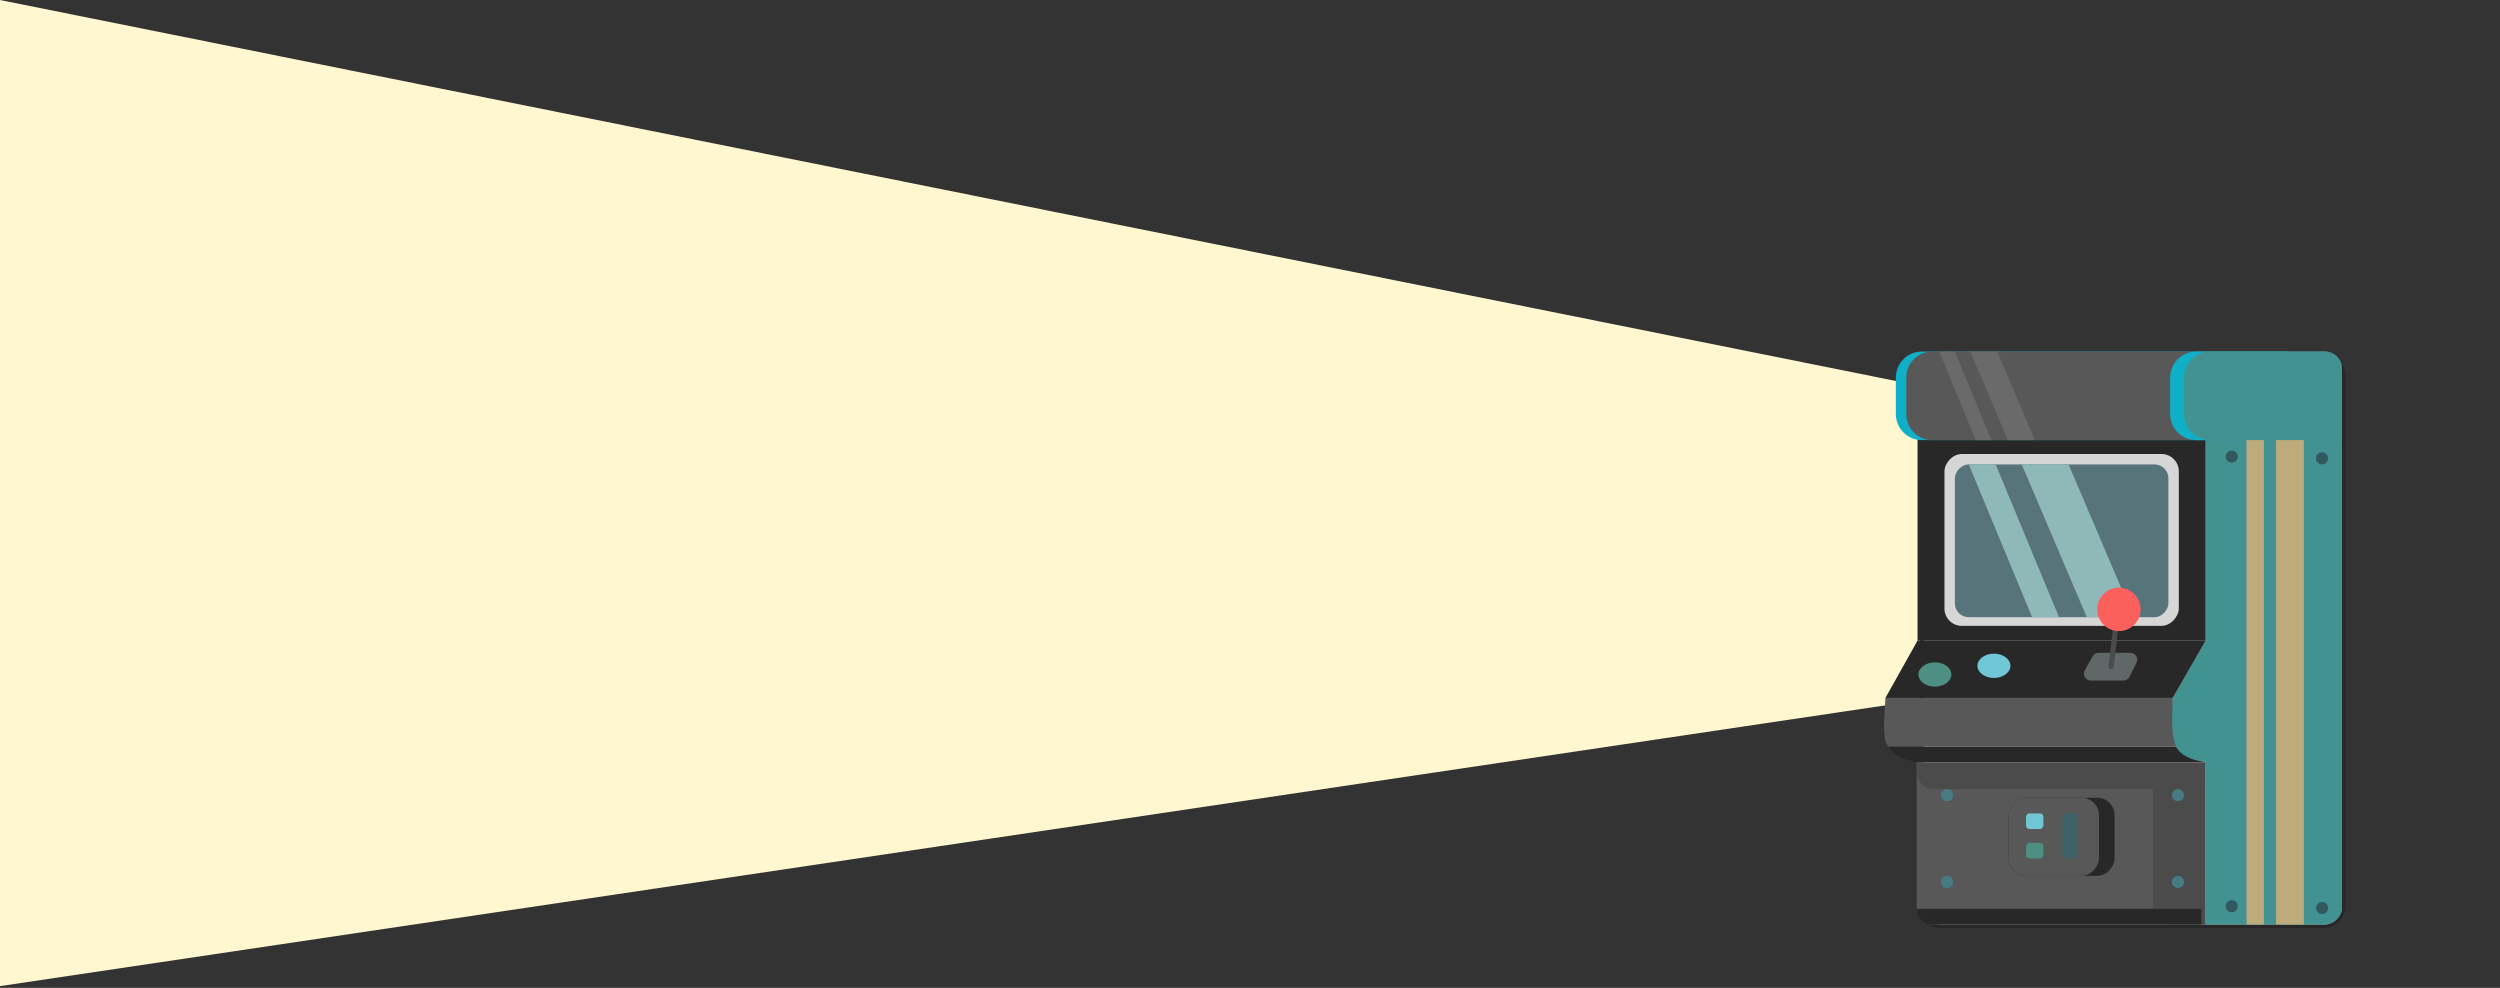 <svg width="1440" height="569" viewBox="0 0 1440 569" fill="none" xmlns="http://www.w3.org/2000/svg">
<rect x="0" y="0" width="1440" height="569" fill="#333333" stroke="none"/>
<path d="M0 0L1249 251V382L0 568V0Z" fill="#FFF7CF"/>
<rect x="1" y="-1" width="243" height="328" rx="11" transform="matrix(-1 0 0 1 1351 206.5)" fill="#D9D9D9" stroke="#282828" stroke-width="2"/>
<path d="M1270.5 439C1258.64 435.86 1255.57 433.265 1253.5 430H1087.5C1091.63 435.185 1095.26 437.162 1104 439H1270.5Z" fill="#282828"/>
<path d="M1270.5 532.5V439H1104V522.5C1104 528.023 1108.48 532.5 1114 532.5H1270.5Z" fill="#585858"/>
<path d="M1104.5 253H1270.5V369H1104.5V253Z" fill="#282828"/>
<path d="M1270 532.5V439.5H1240V522.5C1240 528.023 1244.48 532.5 1250 532.5H1270Z" fill="#4B4B4B"/>
<path d="M1270 454.5V439.5H1104V444.5C1104 450.023 1108.48 454.5 1114 454.5H1270Z" fill="#4B4B4B"/>
<path d="M1270.5 439V532.5H1339C1344.52 532.5 1349 528.023 1349 522.5V253H1270.5V369L1251.5 402C1248.34 427.815 1252.03 436.398 1270.5 439Z" fill="#429292"/>
<path d="M1107 253.5H1349V212.5C1349 206.977 1344.52 202.5 1339 202.5H1107C1098.72 202.5 1092 209.216 1092 217.5V238.5C1092 246.784 1098.72 253.5 1107 253.5Z" fill="#0FAFC8"/>
<path d="M1253.5 430C1251.01 424.742 1250.82 417.774 1251.5 402H1086C1085.04 418.467 1084.43 425.038 1087.5 430H1253.5Z" fill="#585858"/>
<path d="M1113 253.5H1349V212.5C1349 206.977 1344.52 202.5 1339 202.5H1113C1104.72 202.5 1098 209.216 1098 217.5V238.5C1098 246.784 1104.72 253.5 1113 253.5Z" fill="#585858"/>
<path d="M1265 253.5H1327V212.5C1327 206.977 1322.52 202.5 1317 202.5H1265C1256.72 202.5 1250 209.216 1250 217.5V238.5C1250 246.784 1256.72 253.5 1265 253.5Z" fill="#0FAFC8"/>
<path d="M1273 253.5H1349V212.5C1349 206.977 1344.52 202.5 1339 202.5H1273C1264.72 202.5 1258 209.216 1258 217.5V238.5C1258 246.784 1264.72 253.5 1273 253.5Z" fill="#429292"/>
<path d="M1268 532.5V523.5H1104C1104 528.471 1108.03 532.5 1113 532.5H1268Z" fill="#282828"/>
<path d="M1251.5 402L1270.5 369H1104.5L1086 402H1251.5Z" fill="#282828"/>
<rect width="135" height="99" rx="10" transform="matrix(-1 0 0 1 1255 261.5)" fill="#D6D6D6"/>
<rect width="123" height="88" rx="8" transform="matrix(-1 0 0 1 1249 267.5)" fill="#567479"/>
<ellipse rx="9.5" ry="7" transform="matrix(-1 0 0 1 1148.5 383.5)" fill="#70C7D5"/>
<ellipse rx="9.5" ry="7" transform="matrix(-1 0 0 1 1114.5 388.5)" fill="#4E8F84"/>
<path d="M1208.84 376H1227.03C1230 376 1231.94 379.129 1230.61 381.789L1226.61 389.789C1225.93 391.144 1224.54 392 1223.03 392H1204.34C1201.28 392 1199.35 388.705 1200.85 386.039L1205.35 378.039C1206.06 376.779 1207.39 376 1208.84 376Z" fill="#606767"/>
<path d="M1218.5 362.5L1216 384" stroke="#4B4B4B" stroke-width="3" stroke-linecap="round"/>
<rect width="61" height="45" rx="10" transform="matrix(-1 0 0 1 1218 459.5)" fill="#282828"/>
<rect width="52" height="45" rx="10" transform="matrix(-1 0 0 1 1209 459.5)" fill="#585858"/>
<rect width="9" height="26" rx="2" transform="matrix(-1 0 0 1 1197 468.5)" fill="#3F6269"/>
<rect width="10" height="9" rx="2" transform="matrix(-1 0 0 1 1177 468.5)" fill="#70C7D4"/>
<rect width="10" height="9" rx="2" transform="matrix(-1 0 0 1 1177 485.5)" fill="#4E8F84"/>
<circle r="3.5" transform="matrix(-1 0 0 1 1254.5 458)" fill="#467B84"/>
<circle r="3.5" transform="matrix(-1 0 0 1 1285.5 263)" fill="#335960"/>
<circle r="3.5" transform="matrix(-1 0 0 1 1285.5 522)" fill="#335960"/>
<circle r="3.5" transform="matrix(-1 0 0 1 1337.5 264)" fill="#335960"/>
<circle r="3.5" transform="matrix(-1 0 0 1 1337.5 523)" fill="#335960"/>
<circle r="3.5" transform="matrix(-1 0 0 1 1121.5 458)" fill="#467B84"/>
<circle r="3.5" transform="matrix(-1 0 0 1 1254.5 508)" fill="#467B84"/>
<circle r="3.5" transform="matrix(-1 0 0 1 1121.5 508)" fill="#467B84"/>
<path d="M1202 355.5L1164.5 267.5H1191.5L1229 355.5H1202Z" fill="#8FB8B8"/>
<path d="M1156.51 253.5L1135 202.5H1150.49L1172 253.5H1156.51Z" fill="#6A6A6A"/>
<path d="M1170.5 355.5L1134 267.5H1149.5L1186 355.5H1170.5Z" fill="#8FB8B8"/>
<path d="M1138.06 253.5L1117 202.5H1125.94L1147 253.5H1138.06Z" fill="#6A6A6A"/>
<circle r="12.5" transform="matrix(-1 0 0 1 1220.5 351)" fill="#FC605C"/>
<rect width="16" height="279" transform="matrix(-1 0 0 1 1327 253.5)" fill="#BEAB7B"/>
<rect width="10" height="279" transform="matrix(-1 0 0 1 1304 253.5)" fill="#BEAB7B"/>
</svg>

